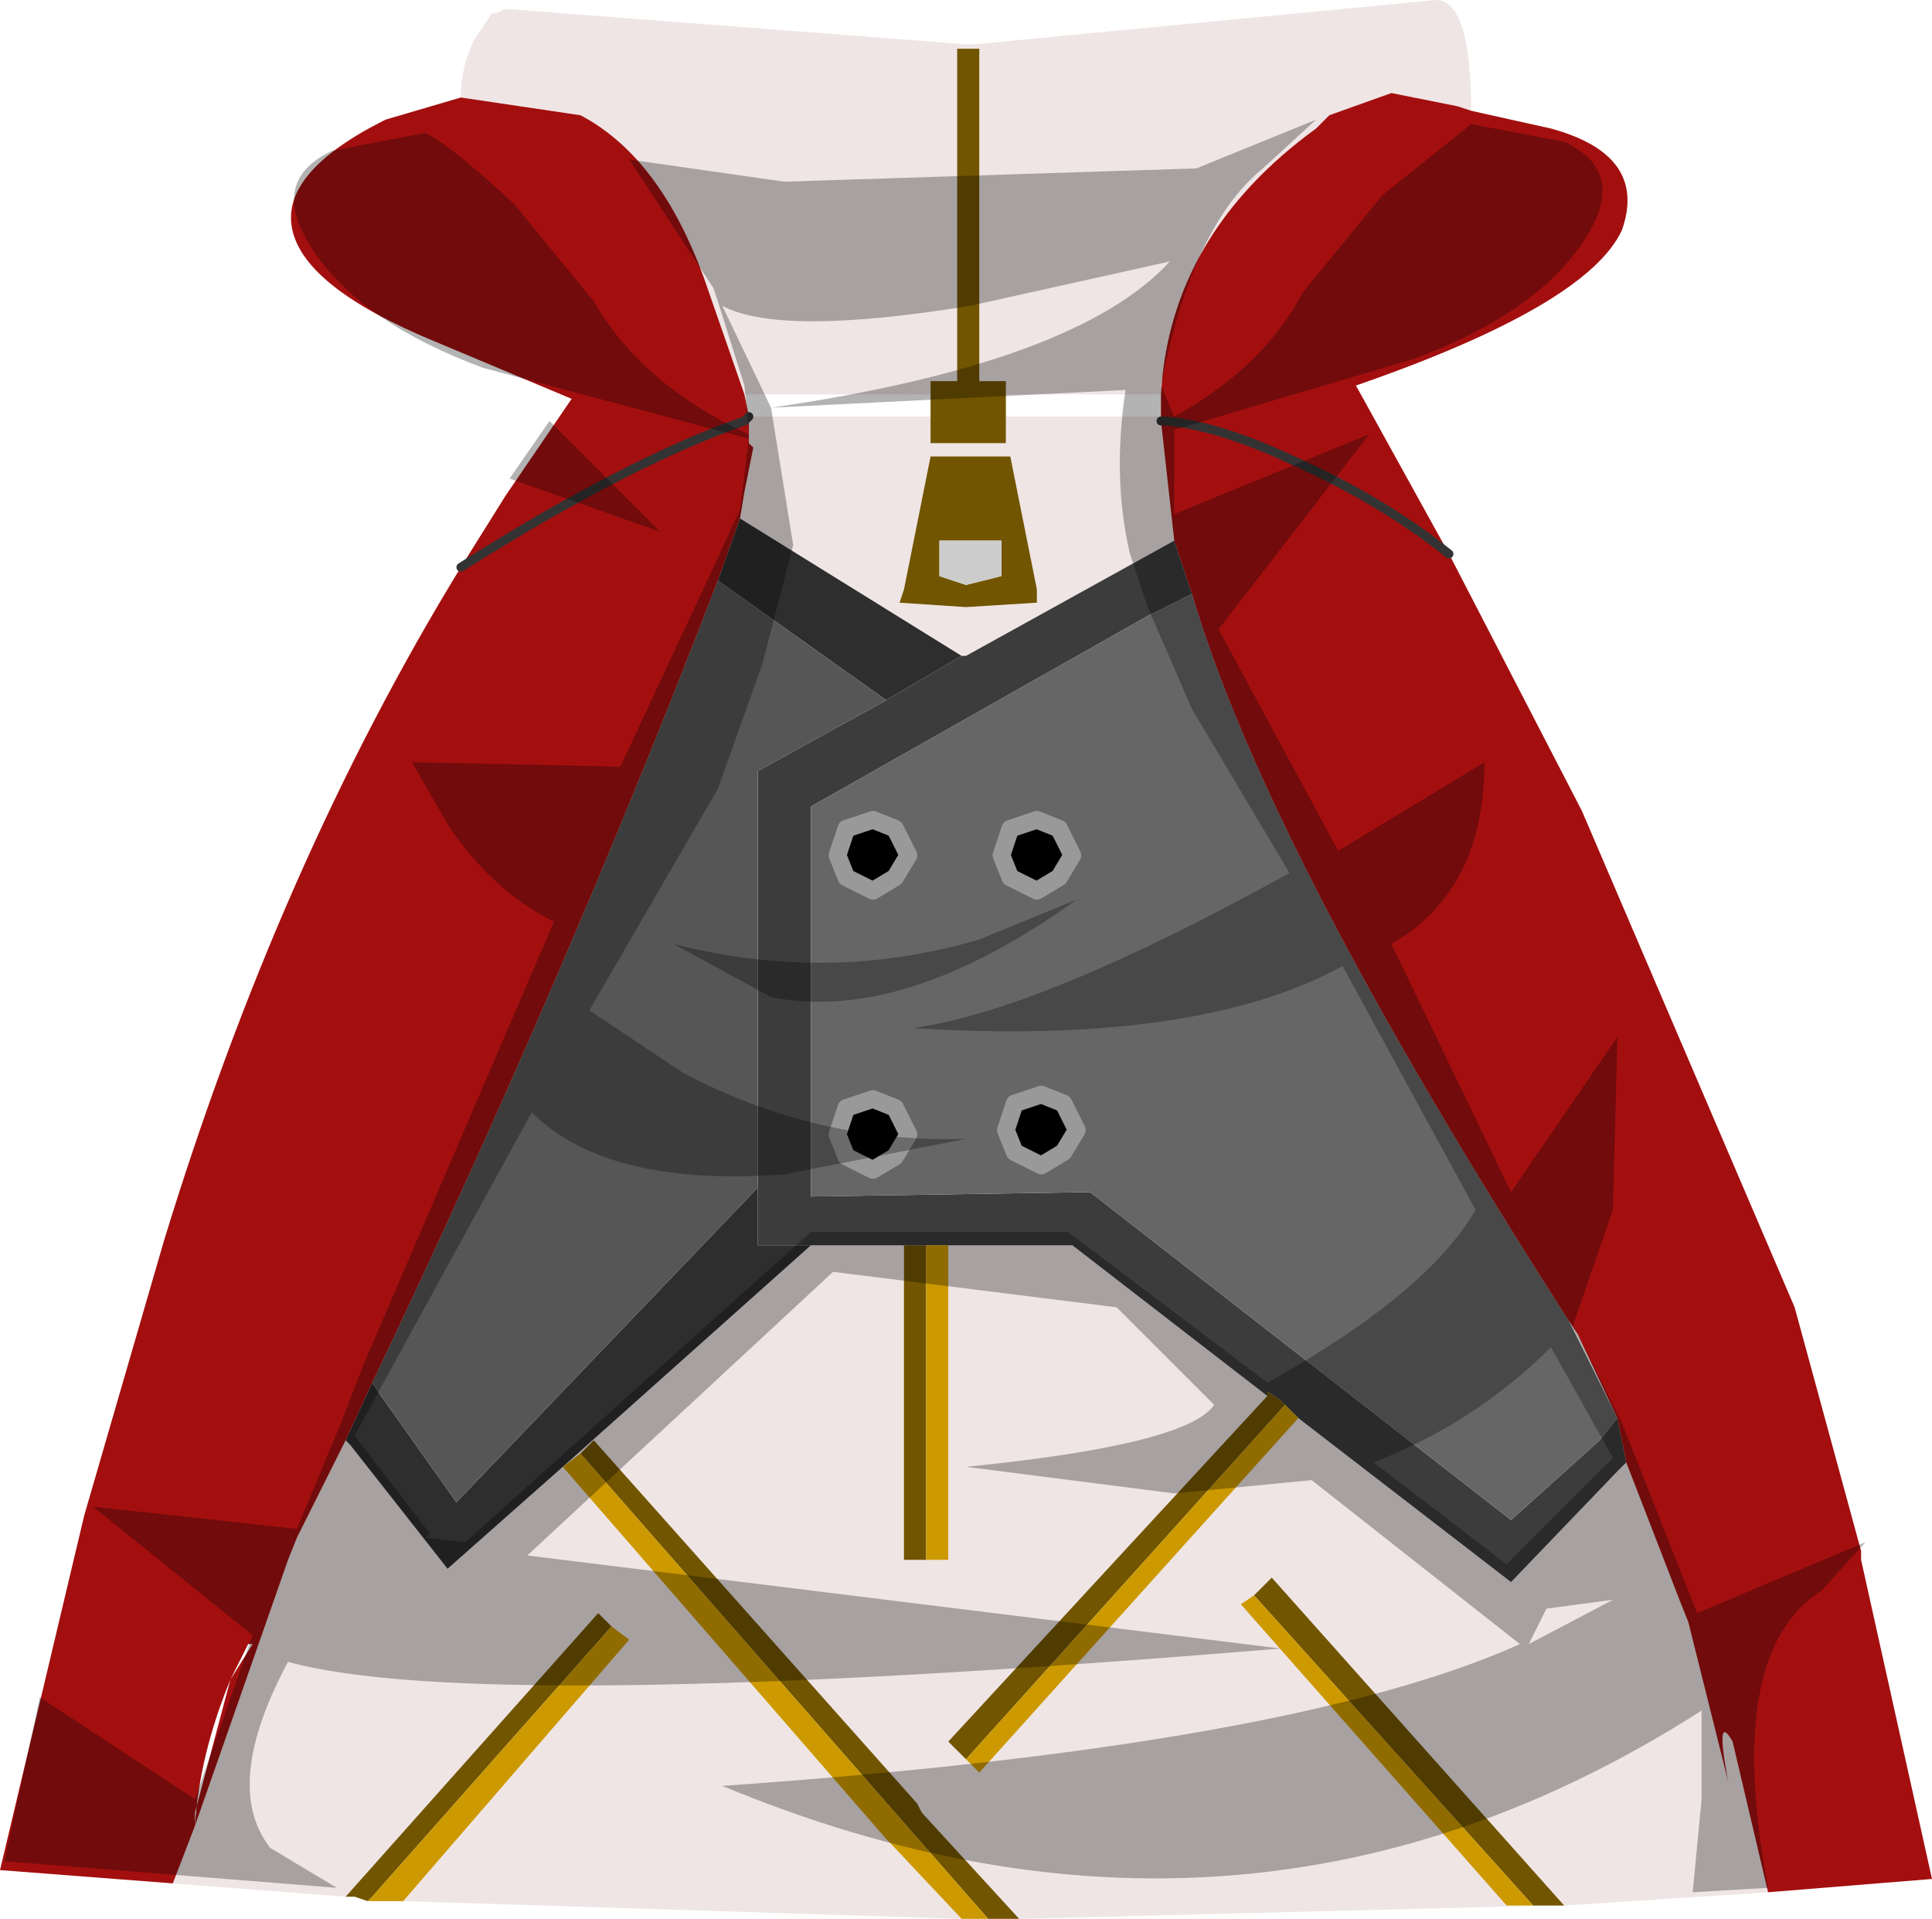 <svg xmlns="http://www.w3.org/2000/svg" xmlns:ffdec="https://www.free-decompiler.com/flash" xmlns:xlink="http://www.w3.org/1999/xlink" ffdec:objectType="frame" width="21.8" height="21.65"><use ffdec:characterId="1" xlink:href="#a" width="21.8" height="21.65"/><defs><g id="a"><path fill="#f0e5e5" fill-rule="evenodd" d="m16.6 1.25-.15-.05-1.45.1-.15.15q-1.65 1.2-1.75 3h-1.75V4.3h-.3V.55h-.25V4.3h-.3v.15H8.4L8 3.3q-.5-1.5-1.45-2L5.2 1.1q0-.35.15-.65l.2-.3h.05L5.7.1l5.2.4h.1l5.2-.5q.4 0 .4 1.25M13.1 4.7v.05l.15 1.35-2.35 1.3h-.05l-2.5-1.55.05-.3.1-.5L8.45 5v-.3h2.05V5h.85v-.3zm6.85 16.65-2.3.15-3.3-3.7-.15.15-.05.05-.15.1 3 3.4h.45l-5.95.15-1.1-1.2-.05-.1-3.65-4.1-.15.15-.2.15 3.65 4.2.05.05.8.85-6.3-.2L7.1 18.5l-.2-.15-.15-.15-2.85 3.2-1.95-.15.25-.65 1.05-3 .1-.25.55-1.1.05.05 1.1 1.4 1.3-1.15 2.8-2.5h1.05v3.55h.5v-3.55h1.4l2.2 1.7-3.6 3.9.2.2.15.15 3.6-4 2.4 1.85 1.2-1.25.1-.1.6 1.55.1.25.45 1.8q-.15-.8.05-.45zM11.4 5.15h-.9l-.3 1.5-.05.15.75.05.8-.05v-.15z"/><path fill="#725500" fill-rule="evenodd" d="M17.65 21.5h-.35L14.15 18l.05-.05.15-.15zm-6.15.15h-.35l-4.6-5.25.15-.15 3.65 4.1.05.1zm-7.35-.2L4 21.4h-.1l2.85-3.2.15.15-2.7 3.05zm7.2-17V5h-.85v-.7h.3V.55h.25V4.3h.3zm.05.7.3 1.5v.15l-.8.05-.75-.05.05-.15.3-1.5h.9m-.1.95h-.7v.4l.3.1.4-.1zm-1.1 7.95h.25v3.55h-.25zm4.1 1.7v-.05l.15.1.05.05-3.6 4-.2-.2z"/><path fill="#ccc" fill-rule="evenodd" d="M11.3 6.1v.4l-.4.1-.3-.1v-.4h.7"/><path fill="#3c3c3c" fill-rule="evenodd" d="M10.85 7.4h.05l2.35-1.3.2.6-.5.25-3.8 2.15v4.4l3.15-.05 4.75 3.7 1-.9.2-.25.1.5-.1.1-1.2 1.25-2.4-1.85-.15-.15-.05-.05-.15-.1v.05l-2.2-1.7H8.55V8.7L10 7.9z"/><path fill="#666" fill-rule="evenodd" d="M13.45 6.7q.85 2.9 4.25 8.2l.55 1.1-.2.25-1 .9-4.75-3.7-3.15.05V9.1l3.8-2.15z"/><path fill="#2e2e2e" fill-rule="evenodd" d="m8.35 5.85 2.5 1.55-.85.5-1.9-1.35zm.2 7.55v.65h.6l-2.8 2.5-1.3 1.15-1.1-1.4-.05-.05.3-.65.1.15.85 1.2z"/><path fill="#565656" fill-rule="evenodd" d="m10 7.9-1.45.8v4.7l-3.4 3.55-.85-1.2-.1-.15q2.15-4.5 3.9-9.05z"/><path fill="#c90" fill-rule="evenodd" d="M11.15 21.65h-.3l-.8-.85-.05-.05-3.65-4.2.2-.15zm-6.6-.2h-.4l.05-.05 2.7-3.05.2.15zm5.9-7.4h.25v3.55h-.25zm4.05 1.8.15.15-3.6 4-.15-.15zm2.8 5.65H17l-3-3.4.15-.1z"/><path fill="#a30f0f" fill-rule="evenodd" d="m16.6 1.25.9.2q1.1.3.8 1.15-.4.85-3 1.75l1.05 1.9q-.75-.6-1.75-1.05-.85-.4-1.45-.45h-.05.05q.6.05 1.45.45 1 .45 1.75 1.05l1.5 2.9 2.4 5.6.75 2.75v.1l.8 3.6-1.85.15-.4-1.7q-.2-.35-.05.45l-.45-1.8-.1-.25-.6-1.55-.1-.5-.45-.95-.1-.15q-3.4-5.3-4.25-8.2l-.2-.6-.15-1.35v-.3q.1-1.8 1.75-3l.05-.05.1-.1.7-.25.75.15zm-14.65 20L0 21.1l.95-4 .9-3.1q1.3-4.25 3.35-7.6l.5-.8.75-1.1-1.55-.65q-1.45-.6-1.6-1.25t1.05-1.25l.85-.25 1.35.2q.95.5 1.45 2l.4 1.15.05.25-.05.05Q7.1 5.2 5.2 6.4q1.9-1.2 3.2-1.65l.05-.05V5l.05.05-.1.5-.05.3-.25.7Q6.35 11.1 4.2 15.6l-.3.65-.55 1.1-.1.25-1.05 3zm.25-.65q.05-.8.4-1.65l.25-.4H2.8l-.2.4-.4 1.5z"/><path fill="none" stroke="#333" stroke-linecap="round" stroke-linejoin="round" stroke-width=".1" d="M13.1 4.75h.05q.6.05 1.45.45 1 .45 1.75 1.05M5.2 6.4q1.9-1.2 3.2-1.65l.05-.05"/><path fill-rule="evenodd" d="m9.55 9.9-.1-.25.1-.3.3-.1.25.1.15.3-.15.25-.25.15z"/><path fill="none" stroke="#999" stroke-linecap="round" stroke-linejoin="round" stroke-width=".2" d="m9.55 9.9-.1-.25.1-.3.3-.1.25.1.15.3-.15.25-.25.15z"/><path fill-rule="evenodd" d="m11.3 9.65.1-.3.3-.1.25.1.15.3-.15.25-.25.15-.3-.15z"/><path fill="none" stroke="#999" stroke-linecap="round" stroke-linejoin="round" stroke-width=".2" d="m11.3 9.65.1-.3.3-.1.25.1.15.3-.15.25-.25.15-.3-.15z"/><path fill-rule="evenodd" d="m9.45 12.8.1-.3.3-.1.25.1.15.3-.15.25-.25.15-.3-.15z"/><path fill="none" stroke="#999" stroke-linecap="round" stroke-linejoin="round" stroke-width=".2" d="m9.45 12.8.1-.3.3-.1.25.1.15.3-.15.25-.25.15-.3-.15z"/><path fill-rule="evenodd" d="m11.45 12.45.3-.1.25.1.15.3L12 13l-.25.15-.3-.15-.1-.25z"/><path fill="none" stroke="#999" stroke-linecap="round" stroke-linejoin="round" stroke-width=".2" d="m11.45 12.45.3-.1.25.1.15.3L12 13l-.25.15-.3-.15-.1-.25z"/><path fill-opacity=".298" fill-rule="evenodd" d="m17 17.65 1.2-1.2-.7-1.25q-.85.85-2 1.3zm.45.5-.2.4.95-.5zm-8.75-6.9-1.1-.6q1.75.45 3.45-.05l1.1-.45q-1.95 1.4-3.45 1.1m-2.5-6.5L7.45 6l-1.7-.6zm6.55 1.5q-.2-.85-.05-1.85l-4 .2q3.45-.5 4.5-1.65l-2.25.5q-2.15.35-2.8 0L8.7 4.6l.25 1.55L8.6 7.5l-.5 1.4-1.45 2.5 1.05.7q1.5.8 3.2.75l-2.05.4q-2 .15-2.85-.7l-1.7 3.1-.3.55.85 1.1-.05.05.45.05 3.9-3.5h2.9l2.25 1.7q1.8-1 2.35-1.95l-1.5-2.75q-1.65.9-4.85.7 1.45-.2 4.25-1.75L13.45 8l-.5-1.15zM16.6 1.4l1.05.2q.75.35.2 1.15t-1.9 1.3l-2.7.8v.95l2.2-.9-1.7 2.2 1.35 2.5 1.65-1q0 1.45-1.05 2.05l1.35 2.8 1.2-1.75-.05 1.95-.45 1.3.55 1.1.85 2.15 1.9-.8-.5.55q-1.1.7-.6 3.35l-.85.05.1-1.05v-1q-5.15 3.3-11.05.85 6.45-.45 9-1.6L14.8 16.7l-1.55.15-2.35-.3q2.5-.25 2.8-.7l-1.1-1.1-3.2-.4-3.45 3.2 8.5 1.05q-9.05.75-11.2.15-.75 1.4-.2 2.1l.75.45L.05 21l.4-1.85L2.2 20.3l.65-1.85L1.05 17l2.3.25.5-1.2.25-.65 2.15-5q-.7-.35-1.2-1.1l-.4-.7L7 8.65 8.05 6.4l.3-.65.1-.8-3-.8q-1.35-.5-1.9-1.3t.2-1.15l1.05-.2q.3.15 1 .8l.9 1.1q.55.95 1.75 1.5l-.05-.55-.3-.95-.05-.15L7.1 1.8l1.75.25 4.65-.15 1.35-.55-.6.55q-.8.65-1.15 2.45l.15.35q1-.55 1.45-1.4l.9-1.1z"/></g></defs></svg>